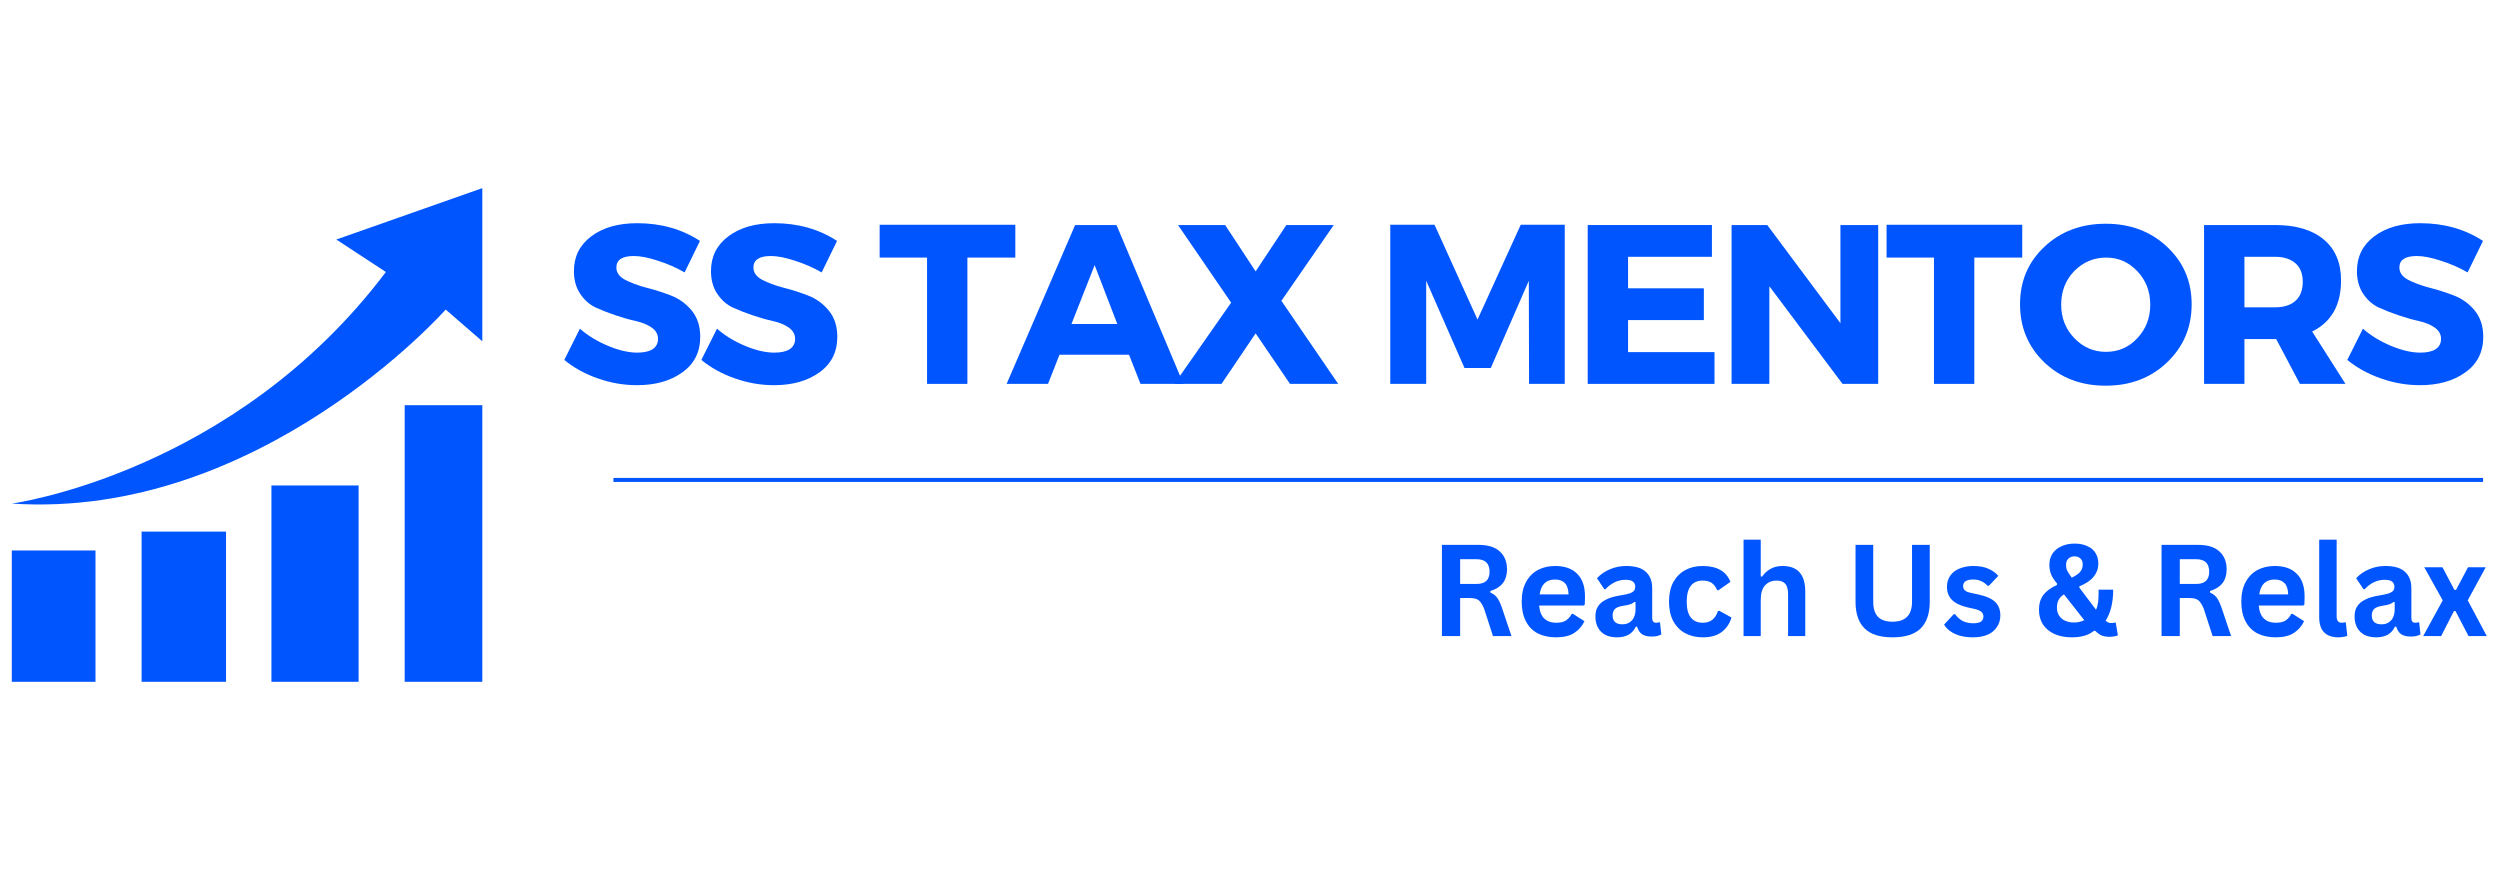 <svg xmlns="http://www.w3.org/2000/svg" xmlns:xlink="http://www.w3.org/1999/xlink" width="200" zoomAndPan="magnify" viewBox="0 0 150 52.5" height="70" preserveAspectRatio="xMidYMid meet" version="1.0"><defs><g/><clipPath id="2b3b9818f6"><path d="M 0.707 33 L 6 33 L 6 40.91 L 0.707 40.91 Z M 0.707 33 " clip-rule="nonzero"/></clipPath><clipPath id="e85f5c5fba"><path d="M 8 31 L 14 31 L 14 40.91 L 8 40.91 Z M 8 31 " clip-rule="nonzero"/></clipPath><clipPath id="87e5cca9f8"><path d="M 16 29 L 22 29 L 22 40.91 L 16 40.91 Z M 16 29 " clip-rule="nonzero"/></clipPath><clipPath id="b01d078e92"><path d="M 24 24 L 28.938 24 L 28.938 40.91 L 24 40.91 Z M 24 24 " clip-rule="nonzero"/></clipPath><clipPath id="8955481d3c"><path d="M 0.707 11.195 L 28.938 11.195 L 28.938 31 L 0.707 31 Z M 0.707 11.195 " clip-rule="nonzero"/></clipPath><clipPath id="00e5b43ca2"><path d="M 140 13 L 149.293 13 L 149.293 24 L 140 24 Z M 140 13 " clip-rule="nonzero"/></clipPath><clipPath id="f9bde513cd"><path d="M 36.805 28.191 L 148.984 28.191 L 148.984 28.938 L 36.805 28.938 Z M 36.805 28.191 " clip-rule="nonzero"/></clipPath><clipPath id="08f25cad5f"><path d="M 86 32 L 149.293 32 L 149.293 39 L 86 39 Z M 86 32 " clip-rule="nonzero"/></clipPath></defs><g clip-path="url(#2b3b9818f6)"><path fill="#0055ff" d="M 0.707 33.027 L 5.73 33.027 L 5.73 41.227 L 0.707 41.227 Z M 0.707 33.027 " fill-opacity="1" fill-rule="nonzero"/></g><g clip-path="url(#e85f5c5fba)"><path fill="#0055ff" d="M 8.496 41.227 L 8.496 31.898 L 13.562 31.898 L 13.562 41.227 Z M 8.496 41.227 " fill-opacity="1" fill-rule="nonzero"/></g><g clip-path="url(#87e5cca9f8)"><path fill="#0055ff" d="M 16.285 29.129 L 21.516 29.129 L 21.516 41.227 L 16.285 41.227 Z M 16.285 29.129 " fill-opacity="1" fill-rule="nonzero"/></g><g clip-path="url(#b01d078e92)"><path fill="#0055ff" d="M 24.281 24.312 L 29.199 24.312 L 29.199 41.227 L 24.281 41.227 Z M 24.281 24.312 " fill-opacity="1" fill-rule="nonzero"/></g><g clip-path="url(#8955481d3c)"><path fill="#0055ff" d="M 0.707 30.215 C 0.707 30.215 14.031 28.418 23.152 16.32 L 20.18 14.371 L 29.203 11.195 L 29.203 20.707 L 26.742 18.574 C 26.742 18.574 15.57 31.199 0.707 30.215 Z M 0.707 30.215 " fill-opacity="1" fill-rule="nonzero"/></g><g fill="#0055ff" fill-opacity="1"><g transform="translate(33.623, 23.033)"><g><path d="M 4.609 -9.641 C 6.035 -9.641 7.289 -9.285 8.375 -8.578 L 7.453 -6.688 C 6.953 -6.977 6.414 -7.211 5.844 -7.391 C 5.281 -7.578 4.801 -7.672 4.406 -7.672 C 3.707 -7.672 3.359 -7.441 3.359 -6.984 C 3.359 -6.68 3.531 -6.438 3.875 -6.25 C 4.219 -6.07 4.633 -5.914 5.125 -5.781 C 5.625 -5.656 6.117 -5.5 6.609 -5.312 C 7.109 -5.125 7.531 -4.82 7.875 -4.406 C 8.219 -3.988 8.391 -3.461 8.391 -2.828 C 8.391 -1.91 8.031 -1.195 7.312 -0.688 C 6.602 -0.176 5.695 0.078 4.594 0.078 C 3.801 0.078 3.02 -0.055 2.25 -0.328 C 1.477 -0.598 0.805 -0.969 0.234 -1.438 L 1.172 -3.312 C 1.648 -2.895 2.211 -2.551 2.859 -2.281 C 3.516 -2.008 4.098 -1.875 4.609 -1.875 C 5.004 -1.875 5.312 -1.941 5.531 -2.078 C 5.75 -2.223 5.859 -2.43 5.859 -2.703 C 5.859 -2.973 5.734 -3.195 5.484 -3.375 C 5.234 -3.551 4.922 -3.68 4.547 -3.766 C 4.172 -3.848 3.766 -3.961 3.328 -4.109 C 2.898 -4.254 2.5 -4.41 2.125 -4.578 C 1.75 -4.754 1.438 -5.031 1.188 -5.406 C 0.938 -5.781 0.812 -6.234 0.812 -6.766 C 0.812 -7.641 1.16 -8.336 1.859 -8.859 C 2.555 -9.379 3.473 -9.641 4.609 -9.641 Z M 4.609 -9.641 "/></g></g></g><g fill="#0055ff" fill-opacity="1"><g transform="translate(41.847, 23.033)"><g><path d="M 4.609 -9.641 C 6.035 -9.641 7.289 -9.285 8.375 -8.578 L 7.453 -6.688 C 6.953 -6.977 6.414 -7.211 5.844 -7.391 C 5.281 -7.578 4.801 -7.672 4.406 -7.672 C 3.707 -7.672 3.359 -7.441 3.359 -6.984 C 3.359 -6.68 3.531 -6.438 3.875 -6.25 C 4.219 -6.07 4.633 -5.914 5.125 -5.781 C 5.625 -5.656 6.117 -5.5 6.609 -5.312 C 7.109 -5.125 7.531 -4.82 7.875 -4.406 C 8.219 -3.988 8.391 -3.461 8.391 -2.828 C 8.391 -1.91 8.031 -1.195 7.312 -0.688 C 6.602 -0.176 5.695 0.078 4.594 0.078 C 3.801 0.078 3.02 -0.055 2.25 -0.328 C 1.477 -0.598 0.805 -0.969 0.234 -1.438 L 1.172 -3.312 C 1.648 -2.895 2.211 -2.551 2.859 -2.281 C 3.516 -2.008 4.098 -1.875 4.609 -1.875 C 5.004 -1.875 5.312 -1.941 5.531 -2.078 C 5.75 -2.223 5.859 -2.43 5.859 -2.703 C 5.859 -2.973 5.734 -3.195 5.484 -3.375 C 5.234 -3.551 4.922 -3.68 4.547 -3.766 C 4.172 -3.848 3.766 -3.961 3.328 -4.109 C 2.898 -4.254 2.5 -4.41 2.125 -4.578 C 1.75 -4.754 1.438 -5.031 1.188 -5.406 C 0.938 -5.781 0.812 -6.234 0.812 -6.766 C 0.812 -7.641 1.16 -8.336 1.859 -8.859 C 2.555 -9.379 3.473 -9.641 4.609 -9.641 Z M 4.609 -9.641 "/></g></g></g><g fill="#0055ff" fill-opacity="1"><g transform="translate(50.071, 23.033)"><g/></g></g><g fill="#0055ff" fill-opacity="1"><g transform="translate(52.685, 23.033)"><g><path d="M 8.234 -7.578 L 5.359 -7.578 L 5.359 0 L 2.938 0 L 2.938 -7.578 L 0.094 -7.578 L 0.094 -9.547 L 8.234 -9.547 Z M 8.234 -7.578 "/></g></g></g><g fill="#0055ff" fill-opacity="1"><g transform="translate(60.46, 23.033)"><g><path d="M 7.281 -1.75 L 3.109 -1.75 L 2.422 0 L -0.062 0 L 4.047 -9.531 L 6.531 -9.531 L 10.547 0 L 7.969 0 Z M 6.578 -3.594 L 5.219 -7.125 L 3.828 -3.594 Z M 6.578 -3.594 "/></g></g></g><g fill="#0055ff" fill-opacity="1"><g transform="translate(70.4, 23.033)"><g><path d="M 6.484 -4.984 L 9.891 0 L 7 0 L 4.938 -3.031 L 2.891 0 L 0.062 0 L 3.469 -4.875 L 0.281 -9.531 L 3.109 -9.531 L 4.938 -6.75 L 6.781 -9.531 L 9.625 -9.531 Z M 6.484 -4.984 "/></g></g></g><g fill="#0055ff" fill-opacity="1"><g transform="translate(79.849, 23.033)"><g/></g></g><g fill="#0055ff" fill-opacity="1"><g transform="translate(82.463, 23.033)"><g><path d="M 11.422 0 L 9.281 0 L 9.266 -6.188 L 6.984 -0.953 L 5.406 -0.953 L 3.109 -6.188 L 3.109 0 L 0.953 0 L 0.953 -9.547 L 3.609 -9.547 L 6.188 -3.859 L 8.781 -9.547 L 11.422 -9.547 Z M 11.422 0 "/></g></g></g><g fill="#0055ff" fill-opacity="1"><g transform="translate(94.309, 23.033)"><g><path d="M 8.406 -7.625 L 3.375 -7.625 L 3.375 -5.734 L 7.922 -5.734 L 7.922 -3.828 L 3.375 -3.828 L 3.375 -1.906 L 8.562 -1.906 L 8.562 0 L 0.953 0 L 0.953 -9.531 L 8.406 -9.531 Z M 8.406 -7.625 "/></g></g></g><g fill="#0055ff" fill-opacity="1"><g transform="translate(102.942, 23.033)"><g><path d="M 9.75 0 L 7.609 0 L 3.219 -5.859 L 3.219 0 L 0.953 0 L 0.953 -9.531 L 3.094 -9.531 L 7.484 -3.641 L 7.484 -9.531 L 9.75 -9.531 Z M 9.75 0 "/></g></g></g><g fill="#0055ff" fill-opacity="1"><g transform="translate(113.1, 23.033)"><g><path d="M 8.234 -7.578 L 5.359 -7.578 L 5.359 0 L 2.938 0 L 2.938 -7.578 L 0.094 -7.578 L 0.094 -9.547 L 8.234 -9.547 Z M 8.234 -7.578 "/></g></g></g><g fill="#0055ff" fill-opacity="1"><g transform="translate(120.874, 23.033)"><g><path d="M 5.469 -9.609 C 6.945 -9.609 8.176 -9.145 9.156 -8.219 C 10.133 -7.301 10.625 -6.156 10.625 -4.781 C 10.625 -3.383 10.129 -2.219 9.141 -1.281 C 8.16 -0.352 6.938 0.109 5.469 0.109 C 4 0.109 2.773 -0.352 1.797 -1.281 C 0.816 -2.219 0.328 -3.383 0.328 -4.781 C 0.328 -6.164 0.816 -7.316 1.797 -8.234 C 2.773 -9.148 4 -9.609 5.469 -9.609 Z M 5.5 -7.578 C 4.75 -7.578 4.109 -7.305 3.578 -6.766 C 3.055 -6.223 2.797 -5.551 2.797 -4.75 C 2.797 -3.957 3.062 -3.285 3.594 -2.734 C 4.125 -2.191 4.754 -1.922 5.484 -1.922 C 6.223 -1.922 6.848 -2.191 7.359 -2.734 C 7.879 -3.285 8.141 -3.957 8.141 -4.75 C 8.141 -5.551 7.879 -6.223 7.359 -6.766 C 6.848 -7.305 6.227 -7.578 5.5 -7.578 Z M 5.5 -7.578 "/></g></g></g><g fill="#0055ff" fill-opacity="1"><g transform="translate(131.291, 23.033)"><g><path d="M 6.703 0 L 5.281 -2.688 L 3.375 -2.688 L 3.375 0 L 0.953 0 L 0.953 -9.531 L 5.219 -9.531 C 6.477 -9.531 7.453 -9.238 8.141 -8.656 C 8.828 -8.082 9.172 -7.266 9.172 -6.203 C 9.172 -4.734 8.594 -3.711 7.438 -3.141 L 9.438 0 Z M 3.375 -4.594 L 5.219 -4.594 C 5.738 -4.594 6.145 -4.723 6.438 -4.984 C 6.727 -5.242 6.875 -5.625 6.875 -6.125 C 6.875 -6.613 6.727 -6.984 6.438 -7.234 C 6.145 -7.492 5.738 -7.625 5.219 -7.625 L 3.375 -7.625 Z M 3.375 -4.594 "/></g></g></g><g clip-path="url(#00e5b43ca2)"><g fill="#0055ff" fill-opacity="1"><g transform="translate(140.604, 23.033)"><g><path d="M 4.609 -9.641 C 6.035 -9.641 7.289 -9.285 8.375 -8.578 L 7.453 -6.688 C 6.953 -6.977 6.414 -7.211 5.844 -7.391 C 5.281 -7.578 4.801 -7.672 4.406 -7.672 C 3.707 -7.672 3.359 -7.441 3.359 -6.984 C 3.359 -6.68 3.531 -6.438 3.875 -6.25 C 4.219 -6.07 4.633 -5.914 5.125 -5.781 C 5.625 -5.656 6.117 -5.5 6.609 -5.312 C 7.109 -5.125 7.531 -4.82 7.875 -4.406 C 8.219 -3.988 8.391 -3.461 8.391 -2.828 C 8.391 -1.91 8.031 -1.195 7.312 -0.688 C 6.602 -0.176 5.695 0.078 4.594 0.078 C 3.801 0.078 3.02 -0.055 2.25 -0.328 C 1.477 -0.598 0.805 -0.969 0.234 -1.438 L 1.172 -3.312 C 1.648 -2.895 2.211 -2.551 2.859 -2.281 C 3.516 -2.008 4.098 -1.875 4.609 -1.875 C 5.004 -1.875 5.312 -1.941 5.531 -2.078 C 5.75 -2.223 5.859 -2.43 5.859 -2.703 C 5.859 -2.973 5.734 -3.195 5.484 -3.375 C 5.234 -3.551 4.922 -3.68 4.547 -3.766 C 4.172 -3.848 3.766 -3.961 3.328 -4.109 C 2.898 -4.254 2.5 -4.41 2.125 -4.578 C 1.75 -4.754 1.438 -5.031 1.188 -5.406 C 0.938 -5.781 0.812 -6.234 0.812 -6.766 C 0.812 -7.641 1.16 -8.336 1.859 -8.859 C 2.555 -9.379 3.473 -9.641 4.609 -9.641 Z M 4.609 -9.641 "/></g></g></g></g><g clip-path="url(#f9bde513cd)"><path fill="#0055ff" d="M 36.805 28.918 L 36.805 28.676 L 149.289 28.676 L 149.289 28.918 Z M 36.805 28.918 " fill-opacity="1" fill-rule="nonzero"/></g><g clip-path="url(#08f25cad5f)"><g fill="#0055ff" fill-opacity="1"><g transform="translate(85.812, 38.162)"><g><path d="M 0.703 0 L 0.703 -5.469 L 2.906 -5.469 C 3.469 -5.469 3.891 -5.336 4.172 -5.078 C 4.461 -4.816 4.609 -4.457 4.609 -4 C 4.609 -3.664 4.523 -3.391 4.359 -3.172 C 4.191 -2.961 3.941 -2.805 3.609 -2.703 L 3.609 -2.609 C 3.785 -2.535 3.926 -2.426 4.031 -2.281 C 4.133 -2.133 4.234 -1.914 4.328 -1.625 L 4.875 0 L 3.766 0 L 3.234 -1.641 C 3.172 -1.797 3.102 -1.922 3.031 -2.016 C 2.969 -2.109 2.883 -2.176 2.781 -2.219 C 2.676 -2.258 2.539 -2.281 2.375 -2.281 L 1.797 -2.281 L 1.797 0 Z M 2.781 -3.125 C 3.301 -3.125 3.562 -3.367 3.562 -3.859 C 3.562 -4.359 3.301 -4.609 2.781 -4.609 L 1.797 -4.609 L 1.797 -3.125 Z M 2.781 -3.125 "/></g></g><g transform="translate(90.927, 38.162)"><g><path d="M 4.078 -1.828 L 1.422 -1.828 C 1.453 -1.473 1.555 -1.211 1.734 -1.047 C 1.91 -0.879 2.145 -0.797 2.438 -0.797 C 2.676 -0.797 2.867 -0.836 3.016 -0.922 C 3.16 -1.016 3.281 -1.148 3.375 -1.328 L 3.453 -1.328 L 4.141 -0.891 C 4.004 -0.598 3.801 -0.363 3.531 -0.188 C 3.258 -0.008 2.895 0.078 2.438 0.078 C 2.02 0.078 1.656 0 1.344 -0.156 C 1.031 -0.32 0.789 -0.566 0.625 -0.891 C 0.457 -1.211 0.375 -1.602 0.375 -2.062 C 0.375 -2.531 0.461 -2.926 0.641 -3.25 C 0.816 -3.57 1.055 -3.812 1.359 -3.969 C 1.66 -4.125 2 -4.203 2.375 -4.203 C 2.957 -4.203 3.398 -4.047 3.703 -3.734 C 4.016 -3.43 4.172 -2.977 4.172 -2.375 C 4.172 -2.156 4.164 -1.988 4.156 -1.875 Z M 3.188 -2.5 C 3.176 -2.812 3.102 -3.035 2.969 -3.172 C 2.832 -3.316 2.633 -3.391 2.375 -3.391 C 1.844 -3.391 1.535 -3.094 1.453 -2.5 Z M 3.188 -2.5 "/></g></g><g transform="translate(95.413, 38.162)"><g><path d="M 1.609 0.078 C 1.348 0.078 1.117 0.031 0.922 -0.062 C 0.723 -0.164 0.57 -0.312 0.469 -0.5 C 0.363 -0.688 0.312 -0.91 0.312 -1.172 C 0.312 -1.422 0.363 -1.625 0.469 -1.781 C 0.57 -1.945 0.734 -2.082 0.953 -2.188 C 1.172 -2.301 1.457 -2.383 1.812 -2.438 C 2.062 -2.477 2.25 -2.52 2.375 -2.562 C 2.508 -2.613 2.598 -2.672 2.641 -2.734 C 2.68 -2.797 2.703 -2.867 2.703 -2.953 C 2.703 -3.086 2.656 -3.191 2.562 -3.266 C 2.477 -3.336 2.328 -3.375 2.109 -3.375 C 1.879 -3.375 1.66 -3.32 1.453 -3.219 C 1.242 -3.113 1.066 -2.977 0.922 -2.812 L 0.844 -2.812 L 0.406 -3.469 C 0.613 -3.695 0.867 -3.875 1.172 -4 C 1.473 -4.133 1.801 -4.203 2.156 -4.203 C 2.707 -4.203 3.102 -4.082 3.344 -3.844 C 3.594 -3.613 3.719 -3.289 3.719 -2.875 L 3.719 -1.078 C 3.719 -0.891 3.797 -0.797 3.953 -0.797 C 4.016 -0.797 4.078 -0.805 4.141 -0.828 L 4.188 -0.812 L 4.266 -0.094 C 4.203 -0.062 4.117 -0.031 4.016 0 C 3.922 0.02 3.812 0.031 3.688 0.031 C 3.438 0.031 3.242 -0.016 3.109 -0.109 C 2.973 -0.203 2.875 -0.352 2.812 -0.562 L 2.734 -0.562 C 2.535 -0.133 2.16 0.078 1.609 0.078 Z M 1.938 -0.703 C 2.176 -0.703 2.363 -0.781 2.5 -0.938 C 2.645 -1.094 2.719 -1.316 2.719 -1.609 L 2.719 -2.031 L 2.656 -2.047 C 2.594 -1.992 2.508 -1.945 2.406 -1.906 C 2.312 -1.875 2.164 -1.844 1.969 -1.812 C 1.75 -1.781 1.586 -1.719 1.484 -1.625 C 1.391 -1.531 1.344 -1.398 1.344 -1.234 C 1.344 -1.055 1.395 -0.922 1.5 -0.828 C 1.602 -0.742 1.75 -0.703 1.938 -0.703 Z M 1.938 -0.703 "/></g></g><g transform="translate(99.765, 38.162)"><g><path d="M 2.406 0.078 C 2.008 0.078 1.656 -0.004 1.344 -0.172 C 1.039 -0.336 0.801 -0.582 0.625 -0.906 C 0.457 -1.227 0.375 -1.613 0.375 -2.062 C 0.375 -2.508 0.457 -2.895 0.625 -3.219 C 0.801 -3.539 1.039 -3.785 1.344 -3.953 C 1.645 -4.117 1.992 -4.203 2.391 -4.203 C 3.254 -4.203 3.812 -3.883 4.062 -3.25 L 3.344 -2.75 L 3.266 -2.75 C 3.18 -2.945 3.07 -3.094 2.938 -3.188 C 2.801 -3.281 2.617 -3.328 2.391 -3.328 C 2.086 -3.328 1.852 -3.223 1.688 -3.016 C 1.52 -2.805 1.438 -2.488 1.438 -2.062 C 1.438 -1.633 1.52 -1.316 1.688 -1.109 C 1.852 -0.898 2.094 -0.797 2.406 -0.797 C 2.625 -0.797 2.812 -0.852 2.969 -0.969 C 3.125 -1.094 3.238 -1.27 3.312 -1.5 L 3.391 -1.516 L 4.125 -1.109 C 4.02 -0.754 3.828 -0.469 3.547 -0.25 C 3.266 -0.031 2.883 0.078 2.406 0.078 Z M 2.406 0.078 "/></g></g><g transform="translate(104.019, 38.162)"><g><path d="M 0.594 0 L 0.594 -5.781 L 1.625 -5.781 L 1.625 -3.578 L 1.703 -3.562 C 1.848 -3.77 2.02 -3.926 2.219 -4.031 C 2.414 -4.145 2.656 -4.203 2.938 -4.203 C 3.844 -4.203 4.297 -3.688 4.297 -2.656 L 4.297 0 L 3.266 0 L 3.266 -2.516 C 3.266 -2.805 3.207 -3.016 3.094 -3.141 C 2.977 -3.266 2.805 -3.328 2.578 -3.328 C 2.285 -3.328 2.051 -3.227 1.875 -3.031 C 1.707 -2.844 1.625 -2.547 1.625 -2.141 L 1.625 0 Z M 0.594 0 "/></g></g><g transform="translate(108.853, 38.162)"><g/></g><g transform="translate(110.66, 38.162)"><g><path d="M 2.891 0.078 C 2.141 0.078 1.582 -0.098 1.219 -0.453 C 0.852 -0.816 0.672 -1.348 0.672 -2.047 L 0.672 -5.469 L 1.734 -5.469 L 1.734 -2.062 C 1.734 -1.656 1.828 -1.352 2.016 -1.156 C 2.211 -0.957 2.504 -0.859 2.891 -0.859 C 3.672 -0.859 4.062 -1.258 4.062 -2.062 L 4.062 -5.469 L 5.125 -5.469 L 5.125 -2.047 C 5.125 -1.348 4.941 -0.816 4.578 -0.453 C 4.211 -0.098 3.648 0.078 2.891 0.078 Z M 2.891 0.078 "/></g></g><g transform="translate(116.459, 38.162)"><g><path d="M 1.922 0.078 C 1.641 0.078 1.379 0.047 1.141 -0.016 C 0.91 -0.086 0.711 -0.18 0.547 -0.297 C 0.391 -0.41 0.27 -0.539 0.188 -0.688 L 0.766 -1.312 L 0.844 -1.312 C 0.977 -1.125 1.141 -0.984 1.328 -0.891 C 1.516 -0.805 1.719 -0.766 1.938 -0.766 C 2.133 -0.766 2.285 -0.797 2.391 -0.859 C 2.492 -0.93 2.547 -1.035 2.547 -1.172 C 2.547 -1.273 2.508 -1.363 2.438 -1.438 C 2.363 -1.508 2.242 -1.566 2.078 -1.609 L 1.531 -1.734 C 1.125 -1.836 0.828 -1.988 0.641 -2.188 C 0.453 -2.383 0.359 -2.641 0.359 -2.953 C 0.359 -3.203 0.422 -3.422 0.547 -3.609 C 0.68 -3.805 0.867 -3.953 1.109 -4.047 C 1.348 -4.148 1.625 -4.203 1.938 -4.203 C 2.312 -4.203 2.617 -4.145 2.859 -4.031 C 3.098 -3.926 3.289 -3.785 3.438 -3.609 L 2.875 -3.016 L 2.797 -3.016 C 2.68 -3.141 2.551 -3.234 2.406 -3.297 C 2.27 -3.359 2.113 -3.391 1.938 -3.391 C 1.531 -3.391 1.328 -3.258 1.328 -3 C 1.328 -2.895 1.363 -2.805 1.438 -2.734 C 1.508 -2.672 1.645 -2.617 1.844 -2.578 L 2.344 -2.469 C 2.758 -2.375 3.066 -2.227 3.266 -2.031 C 3.461 -1.832 3.562 -1.566 3.562 -1.234 C 3.562 -0.973 3.492 -0.742 3.359 -0.547 C 3.234 -0.348 3.047 -0.191 2.797 -0.078 C 2.555 0.023 2.266 0.078 1.922 0.078 Z M 1.922 0.078 "/></g></g><g transform="translate(120.264, 38.162)"><g/></g><g transform="translate(122.072, 38.162)"><g><path d="M 2.234 0.078 C 1.836 0.078 1.488 0.008 1.188 -0.125 C 0.895 -0.258 0.664 -0.453 0.5 -0.703 C 0.344 -0.953 0.266 -1.242 0.266 -1.578 C 0.266 -1.93 0.352 -2.227 0.531 -2.469 C 0.719 -2.707 0.988 -2.906 1.344 -3.062 L 1.359 -3.141 C 1.191 -3.336 1.07 -3.52 1 -3.688 C 0.926 -3.863 0.891 -4.055 0.891 -4.266 C 0.891 -4.516 0.945 -4.734 1.062 -4.922 C 1.188 -5.117 1.363 -5.27 1.594 -5.375 C 1.82 -5.488 2.094 -5.547 2.406 -5.547 C 2.707 -5.547 2.961 -5.492 3.172 -5.391 C 3.391 -5.297 3.551 -5.16 3.656 -4.984 C 3.77 -4.805 3.828 -4.598 3.828 -4.359 C 3.828 -4.055 3.734 -3.789 3.547 -3.562 C 3.367 -3.332 3.082 -3.141 2.688 -2.984 L 2.688 -2.906 L 3.688 -1.578 C 3.75 -1.703 3.789 -1.848 3.812 -2.016 C 3.832 -2.18 3.844 -2.375 3.844 -2.594 L 3.844 -2.781 L 4.719 -2.781 C 4.719 -2.008 4.566 -1.391 4.266 -0.922 C 4.328 -0.867 4.379 -0.832 4.422 -0.812 C 4.473 -0.789 4.523 -0.781 4.578 -0.781 C 4.629 -0.781 4.672 -0.781 4.703 -0.781 C 4.742 -0.789 4.781 -0.801 4.812 -0.812 L 4.875 -0.797 L 5 -0.047 C 4.957 -0.016 4.891 0.004 4.797 0.016 C 4.711 0.035 4.617 0.047 4.516 0.047 C 4.328 0.047 4.164 0.02 4.031 -0.031 C 3.895 -0.094 3.766 -0.188 3.641 -0.312 L 3.562 -0.312 C 3.25 -0.051 2.805 0.078 2.234 0.078 Z M 2.234 -3.5 C 2.461 -3.613 2.629 -3.727 2.734 -3.844 C 2.836 -3.969 2.891 -4.117 2.891 -4.297 C 2.891 -4.453 2.844 -4.57 2.75 -4.656 C 2.664 -4.738 2.547 -4.781 2.391 -4.781 C 2.242 -4.781 2.125 -4.734 2.031 -4.641 C 1.938 -4.555 1.891 -4.43 1.891 -4.266 C 1.891 -4.148 1.91 -4.039 1.953 -3.938 C 2.004 -3.832 2.098 -3.688 2.234 -3.5 Z M 2.359 -0.812 C 2.598 -0.812 2.805 -0.859 2.984 -0.953 L 1.766 -2.5 C 1.617 -2.406 1.508 -2.289 1.438 -2.156 C 1.375 -2.031 1.344 -1.879 1.344 -1.703 C 1.344 -1.523 1.383 -1.367 1.469 -1.234 C 1.551 -1.098 1.672 -0.992 1.828 -0.922 C 1.984 -0.848 2.16 -0.812 2.359 -0.812 Z M 2.359 -0.812 "/></g></g><g transform="translate(127.182, 38.162)"><g/></g><g transform="translate(128.99, 38.162)"><g><path d="M 0.703 0 L 0.703 -5.469 L 2.906 -5.469 C 3.469 -5.469 3.891 -5.336 4.172 -5.078 C 4.461 -4.816 4.609 -4.457 4.609 -4 C 4.609 -3.664 4.523 -3.391 4.359 -3.172 C 4.191 -2.961 3.941 -2.805 3.609 -2.703 L 3.609 -2.609 C 3.785 -2.535 3.926 -2.426 4.031 -2.281 C 4.133 -2.133 4.234 -1.914 4.328 -1.625 L 4.875 0 L 3.766 0 L 3.234 -1.641 C 3.172 -1.797 3.102 -1.922 3.031 -2.016 C 2.969 -2.109 2.883 -2.176 2.781 -2.219 C 2.676 -2.258 2.539 -2.281 2.375 -2.281 L 1.797 -2.281 L 1.797 0 Z M 2.781 -3.125 C 3.301 -3.125 3.562 -3.367 3.562 -3.859 C 3.562 -4.359 3.301 -4.609 2.781 -4.609 L 1.797 -4.609 L 1.797 -3.125 Z M 2.781 -3.125 "/></g></g><g transform="translate(134.104, 38.162)"><g><path d="M 4.078 -1.828 L 1.422 -1.828 C 1.453 -1.473 1.555 -1.211 1.734 -1.047 C 1.91 -0.879 2.145 -0.797 2.438 -0.797 C 2.676 -0.797 2.867 -0.836 3.016 -0.922 C 3.16 -1.016 3.281 -1.148 3.375 -1.328 L 3.453 -1.328 L 4.141 -0.891 C 4.004 -0.598 3.801 -0.363 3.531 -0.188 C 3.258 -0.008 2.895 0.078 2.438 0.078 C 2.02 0.078 1.656 0 1.344 -0.156 C 1.031 -0.32 0.789 -0.566 0.625 -0.891 C 0.457 -1.211 0.375 -1.602 0.375 -2.062 C 0.375 -2.531 0.461 -2.926 0.641 -3.25 C 0.816 -3.57 1.055 -3.812 1.359 -3.969 C 1.66 -4.125 2 -4.203 2.375 -4.203 C 2.957 -4.203 3.398 -4.047 3.703 -3.734 C 4.016 -3.43 4.172 -2.977 4.172 -2.375 C 4.172 -2.156 4.164 -1.988 4.156 -1.875 Z M 3.188 -2.5 C 3.176 -2.812 3.102 -3.035 2.969 -3.172 C 2.832 -3.316 2.633 -3.391 2.375 -3.391 C 1.844 -3.391 1.535 -3.094 1.453 -2.5 Z M 3.188 -2.5 "/></g></g><g transform="translate(138.59, 38.162)"><g><path d="M 1.719 0.078 C 1.344 0.078 1.055 -0.02 0.859 -0.219 C 0.66 -0.414 0.562 -0.723 0.562 -1.141 L 0.562 -5.781 L 1.609 -5.781 L 1.609 -1.172 C 1.609 -0.922 1.711 -0.797 1.922 -0.797 C 1.973 -0.797 2.035 -0.805 2.109 -0.828 L 2.156 -0.812 L 2.25 -0.016 C 2.195 0.016 2.125 0.035 2.031 0.047 C 1.938 0.066 1.832 0.078 1.719 0.078 Z M 1.719 0.078 "/></g></g><g transform="translate(140.963, 38.162)"><g><path d="M 1.609 0.078 C 1.348 0.078 1.117 0.031 0.922 -0.062 C 0.723 -0.164 0.57 -0.312 0.469 -0.5 C 0.363 -0.688 0.312 -0.91 0.312 -1.172 C 0.312 -1.422 0.363 -1.625 0.469 -1.781 C 0.57 -1.945 0.734 -2.082 0.953 -2.188 C 1.172 -2.301 1.457 -2.383 1.812 -2.438 C 2.062 -2.477 2.25 -2.52 2.375 -2.562 C 2.508 -2.613 2.598 -2.672 2.641 -2.734 C 2.68 -2.797 2.703 -2.867 2.703 -2.953 C 2.703 -3.086 2.656 -3.191 2.562 -3.266 C 2.477 -3.336 2.328 -3.375 2.109 -3.375 C 1.879 -3.375 1.66 -3.32 1.453 -3.219 C 1.242 -3.113 1.066 -2.977 0.922 -2.812 L 0.844 -2.812 L 0.406 -3.469 C 0.613 -3.695 0.867 -3.875 1.172 -4 C 1.473 -4.133 1.801 -4.203 2.156 -4.203 C 2.707 -4.203 3.102 -4.082 3.344 -3.844 C 3.594 -3.613 3.719 -3.289 3.719 -2.875 L 3.719 -1.078 C 3.719 -0.891 3.797 -0.797 3.953 -0.797 C 4.016 -0.797 4.078 -0.805 4.141 -0.828 L 4.188 -0.812 L 4.266 -0.094 C 4.203 -0.062 4.117 -0.031 4.016 0 C 3.922 0.02 3.812 0.031 3.688 0.031 C 3.438 0.031 3.242 -0.016 3.109 -0.109 C 2.973 -0.203 2.875 -0.352 2.812 -0.562 L 2.734 -0.562 C 2.535 -0.133 2.16 0.078 1.609 0.078 Z M 1.938 -0.703 C 2.176 -0.703 2.363 -0.781 2.5 -0.938 C 2.645 -1.094 2.719 -1.316 2.719 -1.609 L 2.719 -2.031 L 2.656 -2.047 C 2.594 -1.992 2.508 -1.945 2.406 -1.906 C 2.312 -1.875 2.164 -1.844 1.969 -1.812 C 1.75 -1.781 1.586 -1.719 1.484 -1.625 C 1.391 -1.531 1.344 -1.398 1.344 -1.234 C 1.344 -1.055 1.395 -0.922 1.5 -0.828 C 1.602 -0.742 1.75 -0.703 1.938 -0.703 Z M 1.938 -0.703 "/></g></g><g transform="translate(145.314, 38.162)"><g><path d="M 1.156 0 L 0.078 0 L 1.25 -2.141 L 0.141 -4.125 L 1.234 -4.125 L 1.953 -2.766 L 2.047 -2.766 L 2.766 -4.125 L 3.828 -4.125 L 2.75 -2.141 L 3.891 0 L 2.797 0 L 2.016 -1.5 L 1.922 -1.5 Z M 1.156 0 "/></g></g></g></g></svg>